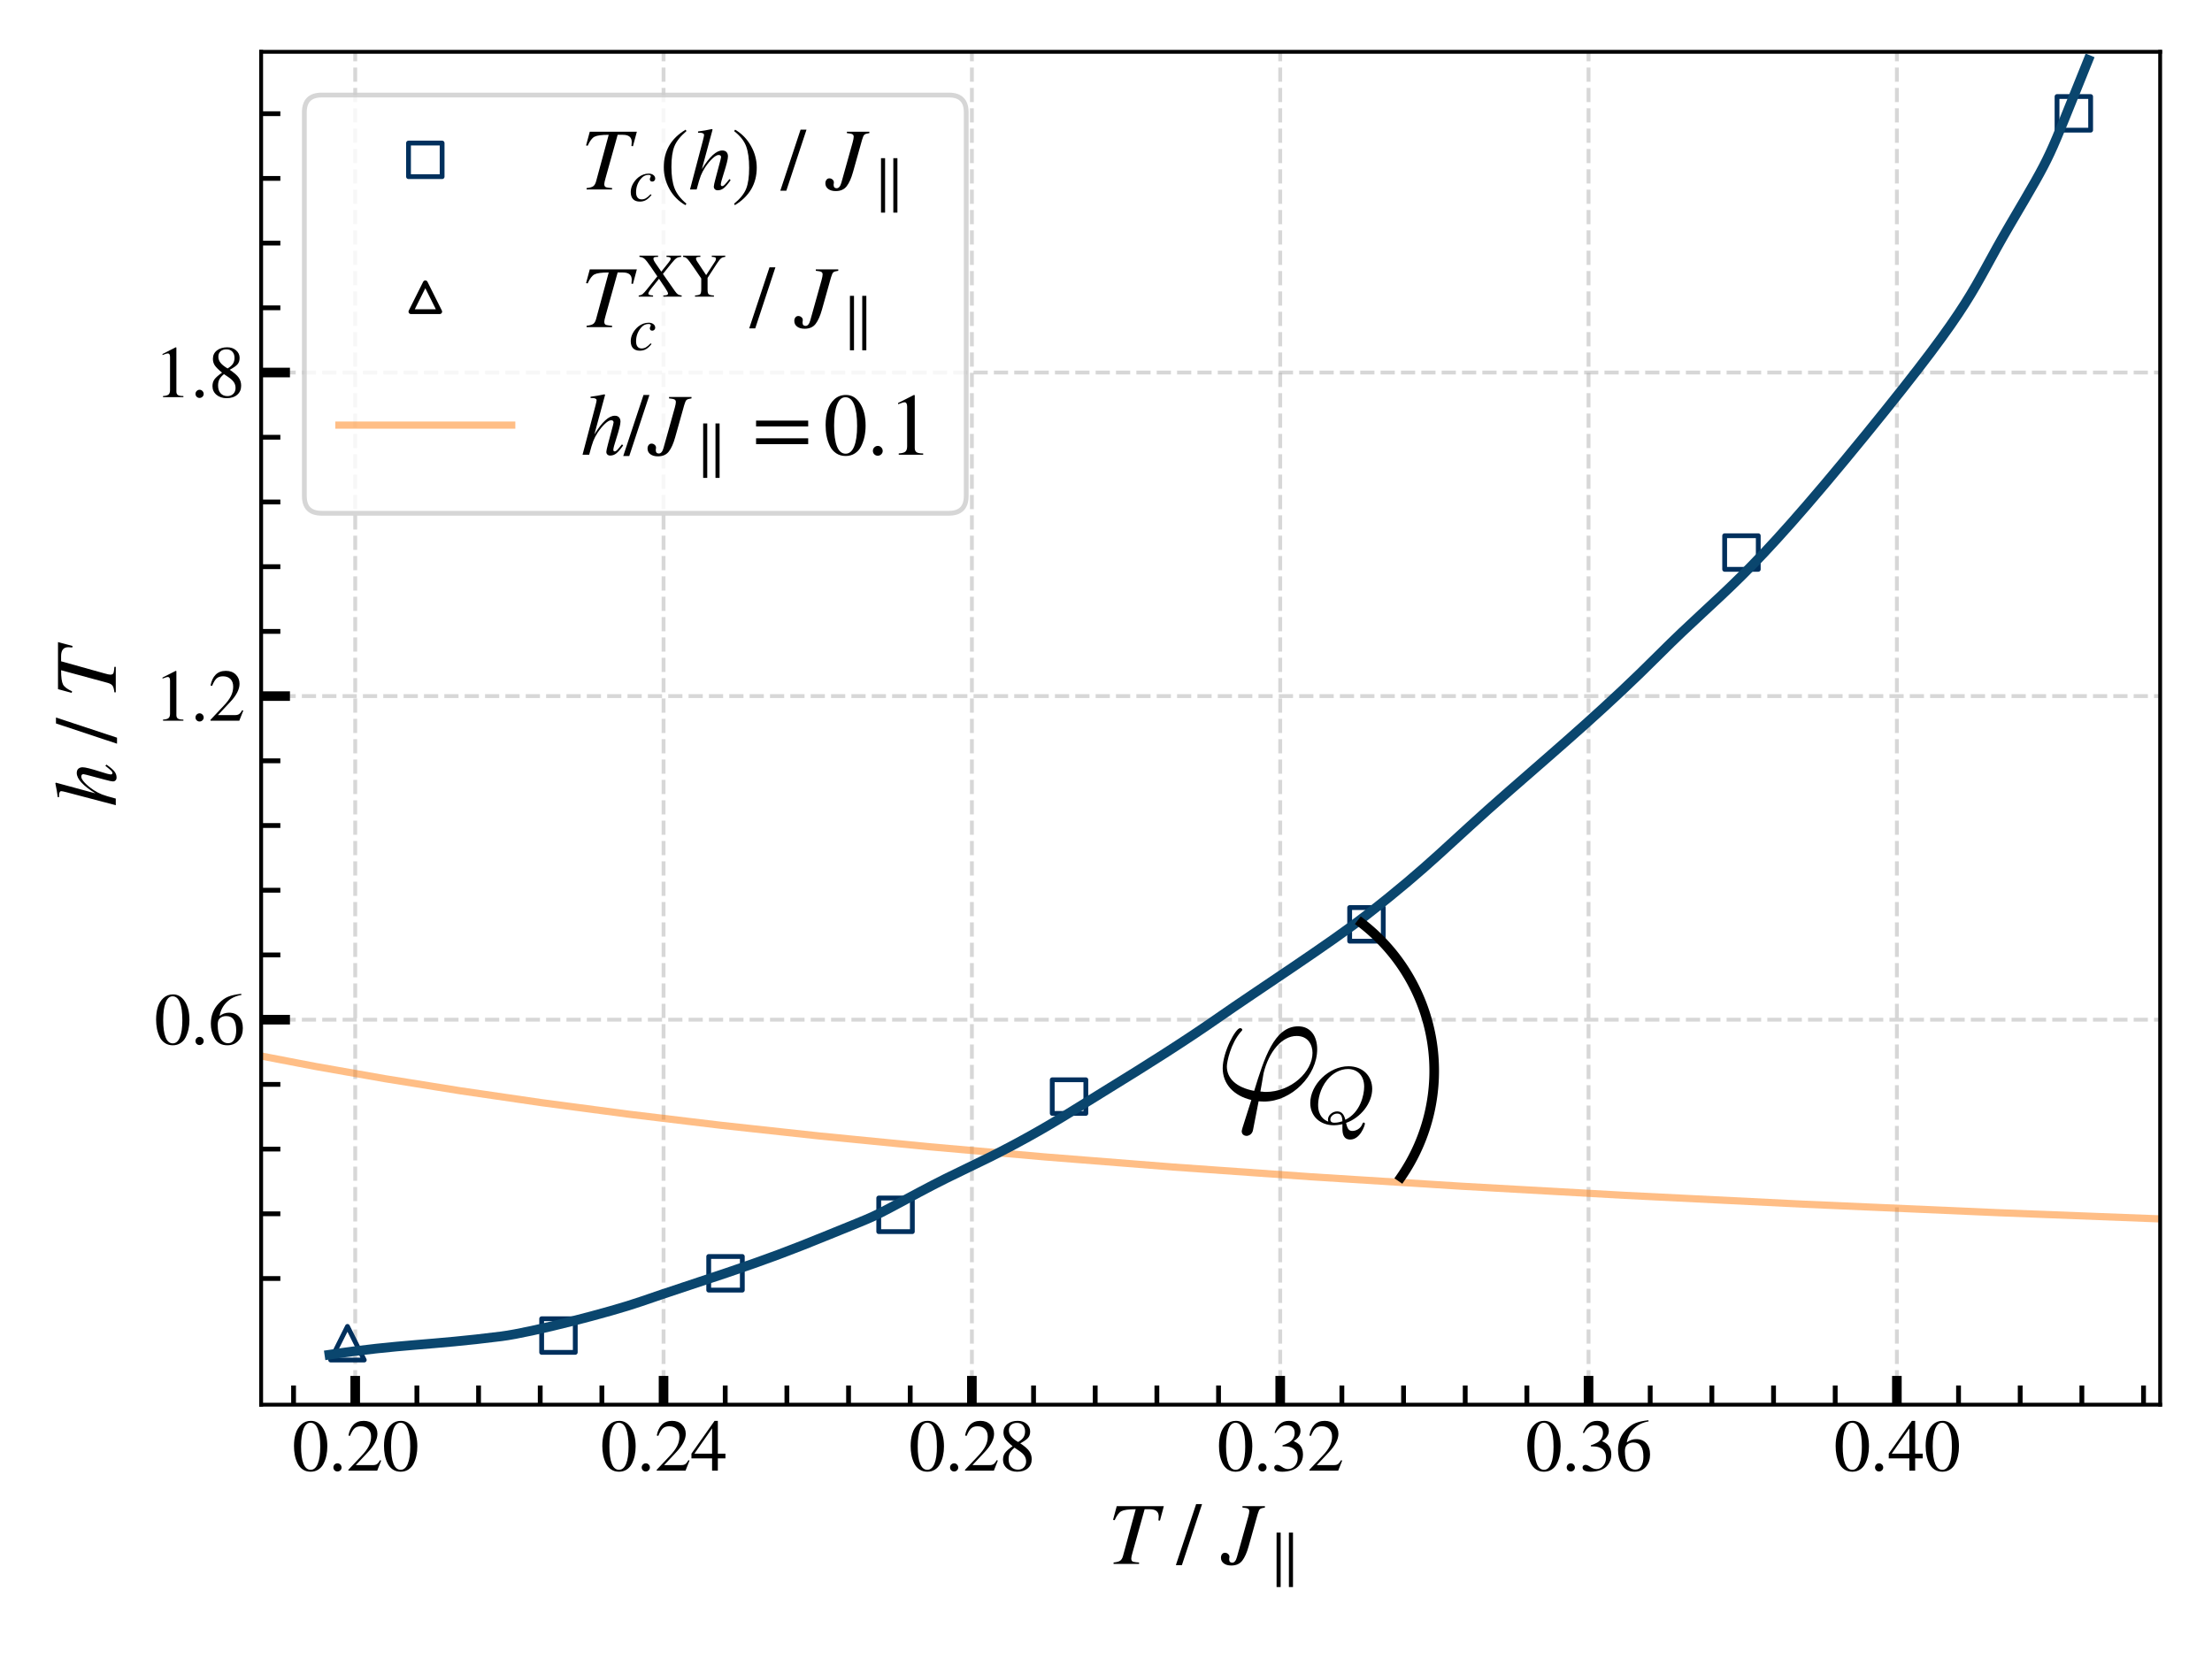 <?xml version="1.0" encoding="UTF-8" standalone="no"?>
<svg
   width="460.8pt"
   height="345.6pt"
   viewBox="0 0 460.8 345.6"
   version="1.1"
   id="svg18824"
   sodipodi:docname="phase_transition-h(T)-svg.svg"
   inkscape:version="1.1.2 (0a00cf5339, 2022-02-04)"
   xmlns:inkscape="http://www.inkscape.org/namespaces/inkscape"
   xmlns:sodipodi="http://sodipodi.sourceforge.net/DTD/sodipodi-0.dtd"
   xmlns:xlink="http://www.w3.org/1999/xlink"
   xmlns="http://www.w3.org/2000/svg"
   xmlns:svg="http://www.w3.org/2000/svg"
   xmlns:rdf="http://www.w3.org/1999/02/22-rdf-syntax-ns#"
   xmlns:cc="http://creativecommons.org/ns#"
   xmlns:dc="http://purl.org/dc/elements/1.1/">
  <sodipodi:namedview
     id="namedview18826"
     pagecolor="#ffffff"
     bordercolor="#000000"
     borderopacity="0.25"
     inkscape:pageshadow="2"
     inkscape:pageopacity="0.0"
     inkscape:pagecheckerboard="0"
     inkscape:document-units="pt"
     showgrid="false"
     inkscape:zoom="1.1033198"
     inkscape:cx="319.03714"
     inkscape:cy="359.82314"
     inkscape:window-width="1920"
     inkscape:window-height="1151"
     inkscape:window-x="0"
     inkscape:window-y="25"
     inkscape:window-maximized="1"
     inkscape:current-layer="svg18824" />
  <defs
     id="defs18197">
    <style
       type="text/css"
       id="style18195">*{stroke-linejoin: round; stroke-linecap: butt}</style>
  </defs>
  <g
     id="figure_1">
    <g
       id="patch_1">
      <path
         d="M 0 345.6  L 460.8 345.6  L 460.8 0  L 0 0  z "
         style="fill: #ffffff"
         id="path18199" />
    </g>
    <g
       id="axes_1">
      <g
         id="patch_2">
        <path
           d="M 54.401 292.625  L 450 292.625  L 450 10.8  L 54.401 10.8  z "
           style="fill: #ffffff"
           id="path18202" />
      </g>
      <g
         id="matplotlib.axis_1">
        <g
           id="xtick_1">
          <g
             id="line2d_1">
            <path
               d="M 138.23 292.625  L 138.23 10.8  "
               clip-path="url(#p407f7a314c)"
               style="fill: none; stroke-dasharray: 2.96,1.28; stroke-dashoffset: 0; stroke: #b0b0b0; stroke-opacity: 0.5; stroke-width: 0.8"
               id="path18205" />
          </g>
          <g
             id="line2d_2">
            <defs
               id="defs18209">
              <path
                 id="m8959947f1f"
                 d="M 0 0  L 0 -6  "
                 style="stroke: #000000; stroke-width: 2" />
            </defs>
            <g
               id="g18213">
              <use
                 xlink:href="#m8959947f1f"
                 x="138.23"
                 y="292.625"
                 style="stroke: #000000; stroke-width: 2"
                 id="use18211" />
            </g>
          </g>
          <g
             id="text_1">
            <!-- 0.24 -->
            <g
               transform="translate(125.105 306.37)scale(0.15 -0.15)"
               id="g18230">
              <defs
                 id="defs18220">
                <path
                   id="STIXGeneral-Regular-30"
                   d="M 3046 2112  Q 3046 1683 2963 1302  Q 2880 922 2717 602  Q 2554 282 2266 96  Q 1978 -90 1600 -90  Q 1210 -90 915 108  Q 621 307 461 640  Q 301 973 227 1350  Q 154 1728 154 2150  Q 154 2746 301 3222  Q 448 3699 790 4012  Q 1133 4326 1626 4326  Q 2253 4326 2649 3712  Q 3046 3098 3046 2112  z M 2432 2080  Q 2432 3091 2217 3625  Q 2003 4160 1587 4160  Q 1190 4160 979 3622  Q 768 3085 768 2106  Q 768 1120 979 598  Q 1190 77 1600 77  Q 2003 77 2217 598  Q 2432 1120 2432 2080  z "
                   transform="scale(0.016)" />
                <path
                   id="STIXGeneral-Regular-2e"
                   d="M 1158 275  Q 1158 134 1052 32  Q 947 -70 800 -70  Q 653 -70 550 32  Q 448 134 448 281  Q 448 429 553 534  Q 659 640 806 640  Q 947 640 1052 531  Q 1158 422 1158 275  z "
                   transform="scale(0.016)" />
                <path
                   id="STIXGeneral-Regular-32"
                   d="M 3034 877  L 2688 0  L 186 0  L 186 77  L 1325 1286  Q 1773 1754 1965 2144  Q 2157 2534 2157 2950  Q 2157 3379 1920 3616  Q 1683 3853 1267 3853  Q 922 3853 720 3673  Q 518 3494 326 3021  L 192 3053  Q 301 3648 630 3987  Q 960 4326 1523 4326  Q 2054 4326 2380 4006  Q 2707 3686 2707 3200  Q 2707 2477 1888 1613  L 832 486  L 2330 486  Q 2541 486 2665 569  Q 2790 653 2944 915  L 3034 877  z "
                   transform="scale(0.016)" />
                <path
                   id="STIXGeneral-Regular-34"
                   d="M 3027 1069  L 2368 1069  L 2368 0  L 1869 0  L 1869 1069  L 77 1069  L 77 1478  L 2086 4326  L 2368 4326  L 2368 1478  L 3027 1478  L 3027 1069  z M 1869 1478  L 1869 3674  L 333 1478  L 1869 1478  z "
                   transform="scale(0.016)" />
              </defs>
              <use
                 xlink:href="#STIXGeneral-Regular-30"
                 id="use18222" />
              <use
                 xlink:href="#STIXGeneral-Regular-2e"
                 x="50"
                 id="use18224" />
              <use
                 xlink:href="#STIXGeneral-Regular-32"
                 x="75"
                 id="use18226" />
              <use
                 xlink:href="#STIXGeneral-Regular-34"
                 x="125"
                 id="use18228" />
            </g>
          </g>
        </g>
        <g
           id="xtick_2">
          <g
             id="line2d_3">
            <path
               d="M 266.692 292.625  L 266.692 10.8  "
               clip-path="url(#p407f7a314c)"
               style="fill: none; stroke-dasharray: 2.96,1.28; stroke-dashoffset: 0; stroke: #b0b0b0; stroke-opacity: 0.5; stroke-width: 0.8"
               id="path18234" />
          </g>
          <g
             id="line2d_4">
            <g
               id="g18239">
              <use
                 xlink:href="#m8959947f1f"
                 x="266.692"
                 y="292.625"
                 style="stroke: #000000; stroke-width: 2"
                 id="use18237" />
            </g>
          </g>
          <g
             id="text_2">
            <!-- 0.32 -->
            <g
               transform="translate(253.567 306.37)scale(0.15 -0.15)"
               id="g18253">
              <defs
                 id="defs18243">
                <path
                   id="STIXGeneral-Regular-33"
                   d="M 390 3264  L 288 3290  Q 435 3770 748 4048  Q 1062 4326 1542 4326  Q 1990 4326 2265 4083  Q 2541 3840 2541 3450  Q 2541 2925 1946 2566  Q 2298 2413 2477 2227  Q 2758 1914 2758 1402  Q 2758 890 2464 506  Q 2246 211 1840 60  Q 1434 -90 979 -90  Q 262 -90 262 275  Q 262 378 339 442  Q 416 506 525 506  Q 685 506 915 339  Q 1197 141 1466 141  Q 1818 141 2058 425  Q 2298 710 2298 1120  Q 2298 1856 1632 2048  Q 1434 2112 979 2112  L 979 2202  Q 1338 2323 1517 2432  Q 2035 2726 2035 3290  Q 2035 3610 1852 3776  Q 1670 3942 1344 3942  Q 768 3942 390 3264  z "
                   transform="scale(0.016)" />
              </defs>
              <use
                 xlink:href="#STIXGeneral-Regular-30"
                 id="use18245" />
              <use
                 xlink:href="#STIXGeneral-Regular-2e"
                 x="50"
                 id="use18247" />
              <use
                 xlink:href="#STIXGeneral-Regular-33"
                 x="75"
                 id="use18249" />
              <use
                 xlink:href="#STIXGeneral-Regular-32"
                 x="125"
                 id="use18251" />
            </g>
          </g>
        </g>
        <g
           id="xtick_3">
          <g
             id="line2d_5">
            <path
               d="M 202.461 292.625  L 202.461 10.8  "
               clip-path="url(#p407f7a314c)"
               style="fill: none; stroke-dasharray: 2.96,1.28; stroke-dashoffset: 0; stroke: #b0b0b0; stroke-opacity: 0.5; stroke-width: 0.8"
               id="path18257" />
          </g>
          <g
             id="line2d_6">
            <g
               id="g18262">
              <use
                 xlink:href="#m8959947f1f"
                 x="202.461"
                 y="292.625"
                 style="stroke: #000000; stroke-width: 2"
                 id="use18260" />
            </g>
          </g>
          <g
             id="text_3">
            <!-- 0.28 -->
            <g
               transform="translate(189.336 306.37)scale(0.15 -0.15)"
               id="g18276">
              <defs
                 id="defs18266">
                <path
                   id="STIXGeneral-Regular-38"
                   d="M 2848 992  Q 2848 499 2505 204  Q 2163 -90 1587 -90  Q 1050 -90 704 204  Q 358 499 358 954  Q 358 1293 524 1533  Q 691 1773 1190 2125  Q 710 2522 553 2765  Q 397 3008 397 3328  Q 397 3782 745 4054  Q 1094 4326 1638 4326  Q 2106 4326 2410 4060  Q 2714 3795 2714 3411  Q 2714 3059 2531 2848  Q 2349 2637 1856 2374  Q 2432 1990 2640 1689  Q 2848 1389 2848 992  z M 2272 3411  Q 2272 3744 2086 3945  Q 1901 4147 1574 4147  Q 1248 4147 1059 3977  Q 870 3808 870 3513  Q 870 3219 1059 2979  Q 1248 2739 1670 2490  Q 1997 2682 2134 2896  Q 2272 3110 2272 3411  z M 1734 1741  L 1357 1997  Q 1075 1766 960 1545  Q 845 1325 845 1011  Q 845 576 1065 333  Q 1286 90 1658 90  Q 1971 90 2166 285  Q 2362 480 2362 794  Q 2362 1082 2214 1299  Q 2067 1517 1734 1741  z "
                   transform="scale(0.016)" />
              </defs>
              <use
                 xlink:href="#STIXGeneral-Regular-30"
                 id="use18268" />
              <use
                 xlink:href="#STIXGeneral-Regular-2e"
                 x="50"
                 id="use18270" />
              <use
                 xlink:href="#STIXGeneral-Regular-32"
                 x="75"
                 id="use18272" />
              <use
                 xlink:href="#STIXGeneral-Regular-38"
                 x="125"
                 id="use18274" />
            </g>
          </g>
        </g>
        <g
           id="xtick_4">
          <g
             id="line2d_7">
            <path
               d="M 74 292.625  L 74 10.8  "
               clip-path="url(#p407f7a314c)"
               style="fill: none; stroke-dasharray: 2.96,1.28; stroke-dashoffset: 0; stroke: #b0b0b0; stroke-opacity: 0.5; stroke-width: 0.8"
               id="path18280" />
          </g>
          <g
             id="line2d_8">
            <g
               id="g18285">
              <use
                 xlink:href="#m8959947f1f"
                 x="74"
                 y="292.625"
                 style="stroke: #000000; stroke-width: 2"
                 id="use18283" />
            </g>
          </g>
          <g
             id="text_4">
            <!-- 0.20 -->
            <g
               transform="translate(60.875 306.37)scale(0.15 -0.15)"
               id="g18296">
              <use
                 xlink:href="#STIXGeneral-Regular-30"
                 id="use18288" />
              <use
                 xlink:href="#STIXGeneral-Regular-2e"
                 x="50"
                 id="use18290" />
              <use
                 xlink:href="#STIXGeneral-Regular-32"
                 x="75"
                 id="use18292" />
              <use
                 xlink:href="#STIXGeneral-Regular-30"
                 x="125"
                 id="use18294" />
            </g>
          </g>
        </g>
        <g
           id="xtick_5">
          <g
             id="line2d_9">
            <path
               d="M 330.922 292.625  L 330.922 10.8  "
               clip-path="url(#p407f7a314c)"
               style="fill: none; stroke-dasharray: 2.96,1.28; stroke-dashoffset: 0; stroke: #b0b0b0; stroke-opacity: 0.5; stroke-width: 0.8"
               id="path18300" />
          </g>
          <g
             id="line2d_10">
            <g
               id="g18305">
              <use
                 xlink:href="#m8959947f1f"
                 x="330.922"
                 y="292.625"
                 style="stroke: #000000; stroke-width: 2"
                 id="use18303" />
            </g>
          </g>
          <g
             id="text_5">
            <!-- 0.36 -->
            <g
               transform="translate(317.797 306.37)scale(0.15 -0.15)"
               id="g18319">
              <defs
                 id="defs18309">
                <path
                   id="STIXGeneral-Regular-36"
                   d="M 2854 4378  L 2867 4275  Q 2112 4154 1606 3664  Q 1101 3174 973 2451  Q 1344 2739 1786 2739  Q 2349 2739 2672 2380  Q 2995 2022 2995 1402  Q 2995 774 2669 378  Q 2291 -90 1651 -90  Q 870 -90 518 557  Q 218 1107 218 1786  Q 218 2835 915 3552  Q 1312 3962 1731 4131  Q 2150 4301 2854 4378  z M 2419 1203  Q 2419 2445 1555 2445  Q 1235 2445 1024 2275  Q 813 2106 813 1702  Q 813 954 1046 522  Q 1280 90 1722 90  Q 2061 90 2240 394  Q 2419 698 2419 1203  z "
                   transform="scale(0.016)" />
              </defs>
              <use
                 xlink:href="#STIXGeneral-Regular-30"
                 id="use18311" />
              <use
                 xlink:href="#STIXGeneral-Regular-2e"
                 x="50"
                 id="use18313" />
              <use
                 xlink:href="#STIXGeneral-Regular-33"
                 x="75"
                 id="use18315" />
              <use
                 xlink:href="#STIXGeneral-Regular-36"
                 x="125"
                 id="use18317" />
            </g>
          </g>
        </g>
        <g
           id="xtick_6">
          <g
             id="line2d_11">
            <path
               d="M 395.153 292.625  L 395.153 10.8  "
               clip-path="url(#p407f7a314c)"
               style="fill: none; stroke-dasharray: 2.96,1.28; stroke-dashoffset: 0; stroke: #b0b0b0; stroke-opacity: 0.5; stroke-width: 0.8"
               id="path18323" />
          </g>
          <g
             id="line2d_12">
            <g
               id="g18328">
              <use
                 xlink:href="#m8959947f1f"
                 x="395.153"
                 y="292.625"
                 style="stroke: #000000; stroke-width: 2"
                 id="use18326" />
            </g>
          </g>
          <g
             id="text_6">
            <!-- 0.40 -->
            <g
               transform="translate(382.028 306.37)scale(0.15 -0.15)"
               id="g18339">
              <use
                 xlink:href="#STIXGeneral-Regular-30"
                 id="use18331" />
              <use
                 xlink:href="#STIXGeneral-Regular-2e"
                 x="50"
                 id="use18333" />
              <use
                 xlink:href="#STIXGeneral-Regular-34"
                 x="75"
                 id="use18335" />
              <use
                 xlink:href="#STIXGeneral-Regular-30"
                 x="125"
                 id="use18337" />
            </g>
          </g>
        </g>
        <g
           id="xtick_7">
          <g
             id="line2d_13">
            <defs
               id="defs18344">
              <path
                 id="m862f9e1aaf"
                 d="M 0 0  L 0 -4  "
                 style="stroke: #000000" />
            </defs>
            <g
               id="g18348">
              <use
                 xlink:href="#m862f9e1aaf"
                 x="61.154"
                 y="292.625"
                 style="stroke: #000000"
                 id="use18346" />
            </g>
          </g>
        </g>
        <g
           id="xtick_8">
          <g
             id="line2d_14">
            <g
               id="g18354">
              <use
                 xlink:href="#m862f9e1aaf"
                 x="125.384"
                 y="292.625"
                 style="stroke: #000000"
                 id="use18352" />
            </g>
          </g>
        </g>
        <g
           id="xtick_9">
          <g
             id="line2d_15">
            <g
               id="g18360">
              <use
                 xlink:href="#m862f9e1aaf"
                 x="151.077"
                 y="292.625"
                 style="stroke: #000000"
                 id="use18358" />
            </g>
          </g>
        </g>
        <g
           id="xtick_10">
          <g
             id="line2d_16">
            <g
               id="g18366">
              <use
                 xlink:href="#m862f9e1aaf"
                 x="163.923"
                 y="292.625"
                 style="stroke: #000000"
                 id="use18364" />
            </g>
          </g>
        </g>
        <g
           id="xtick_11">
          <g
             id="line2d_17">
            <g
               id="g18372">
              <use
                 xlink:href="#m862f9e1aaf"
                 x="176.769"
                 y="292.625"
                 style="stroke: #000000"
                 id="use18370" />
            </g>
          </g>
        </g>
        <g
           id="xtick_12">
          <g
             id="line2d_18">
            <g
               id="g18378">
              <use
                 xlink:href="#m862f9e1aaf"
                 x="189.615"
                 y="292.625"
                 style="stroke: #000000"
                 id="use18376" />
            </g>
          </g>
        </g>
        <g
           id="xtick_13">
          <g
             id="line2d_19">
            <g
               id="g18384">
              <use
                 xlink:href="#m862f9e1aaf"
                 x="292.384"
                 y="292.625"
                 style="stroke: #000000"
                 id="use18382" />
            </g>
          </g>
        </g>
        <g
           id="xtick_14">
          <g
             id="line2d_20">
            <g
               id="g18390">
              <use
                 xlink:href="#m862f9e1aaf"
                 x="305.23"
                 y="292.625"
                 style="stroke: #000000"
                 id="use18388" />
            </g>
          </g>
        </g>
        <g
           id="xtick_15">
          <g
             id="line2d_21">
            <g
               id="g18396">
              <use
                 xlink:href="#m862f9e1aaf"
                 x="318.076"
                 y="292.625"
                 style="stroke: #000000"
                 id="use18394" />
            </g>
          </g>
        </g>
        <g
           id="xtick_16">
          <g
             id="line2d_22">
            <g
               id="g18402">
              <use
                 xlink:href="#m862f9e1aaf"
                 x="433.691"
                 y="292.625"
                 style="stroke: #000000"
                 id="use18400" />
            </g>
          </g>
        </g>
        <g
           id="xtick_17">
          <g
             id="line2d_23">
            <g
               id="g18408">
              <use
                 xlink:href="#m862f9e1aaf"
                 x="356.614"
                 y="292.625"
                 style="stroke: #000000"
                 id="use18406" />
            </g>
          </g>
        </g>
        <g
           id="xtick_18">
          <g
             id="line2d_24">
            <g
               id="g18414">
              <use
                 xlink:href="#m862f9e1aaf"
                 x="382.307"
                 y="292.625"
                 style="stroke: #000000"
                 id="use18412" />
            </g>
          </g>
        </g>
        <g
           id="xtick_19">
          <g
             id="line2d_25">
            <g
               id="g18420">
              <use
                 xlink:href="#m862f9e1aaf"
                 x="407.999"
                 y="292.625"
                 style="stroke: #000000"
                 id="use18418" />
            </g>
          </g>
        </g>
        <g
           id="xtick_20">
          <g
             id="line2d_26">
            <g
               id="g18426">
              <use
                 xlink:href="#m862f9e1aaf"
                 x="228.153"
                 y="292.625"
                 style="stroke: #000000"
                 id="use18424" />
            </g>
          </g>
        </g>
        <g
           id="xtick_21">
          <g
             id="line2d_27">
            <g
               id="g18432">
              <use
                 xlink:href="#m862f9e1aaf"
                 x="253.845"
                 y="292.625"
                 style="stroke: #000000"
                 id="use18430" />
            </g>
          </g>
        </g>
        <g
           id="xtick_22">
          <g
             id="line2d_28">
            <g
               id="g18438">
              <use
                 xlink:href="#m862f9e1aaf"
                 x="279.538"
                 y="292.625"
                 style="stroke: #000000"
                 id="use18436" />
            </g>
          </g>
        </g>
        <g
           id="xtick_23">
          <g
             id="line2d_29">
            <g
               id="g18444">
              <use
                 xlink:href="#m862f9e1aaf"
                 x="99.692"
                 y="292.625"
                 style="stroke: #000000"
                 id="use18442" />
            </g>
          </g>
        </g>
        <g
           id="xtick_24">
          <g
             id="line2d_30">
            <g
               id="g18450">
              <use
                 xlink:href="#m862f9e1aaf"
                 x="86.846"
                 y="292.625"
                 style="stroke: #000000"
                 id="use18448" />
            </g>
          </g>
        </g>
        <g
           id="xtick_25">
          <g
             id="line2d_31">
            <g
               id="g18456">
              <use
                 xlink:href="#m862f9e1aaf"
                 x="112.538"
                 y="292.625"
                 style="stroke: #000000"
                 id="use18454" />
            </g>
          </g>
        </g>
        <g
           id="xtick_26">
          <g
             id="line2d_32">
            <g
               id="g18462">
              <use
                 xlink:href="#m862f9e1aaf"
                 x="446.537"
                 y="292.625"
                 style="stroke: #000000"
                 id="use18460" />
            </g>
          </g>
        </g>
        <g
           id="xtick_27">
          <g
             id="line2d_33">
            <g
               id="g18468">
              <use
                 xlink:href="#m862f9e1aaf"
                 x="343.768"
                 y="292.625"
                 style="stroke: #000000"
                 id="use18466" />
            </g>
          </g>
        </g>
        <g
           id="xtick_28">
          <g
             id="line2d_34">
            <g
               id="g18474">
              <use
                 xlink:href="#m862f9e1aaf"
                 x="369.461"
                 y="292.625"
                 style="stroke: #000000"
                 id="use18472" />
            </g>
          </g>
        </g>
        <g
           id="xtick_29">
          <g
             id="line2d_35">
            <g
               id="g18480">
              <use
                 xlink:href="#m862f9e1aaf"
                 x="420.845"
                 y="292.625"
                 style="stroke: #000000"
                 id="use18478" />
            </g>
          </g>
        </g>
        <g
           id="xtick_30">
          <g
             id="line2d_36">
            <g
               id="g18486">
              <use
                 xlink:href="#m862f9e1aaf"
                 x="240.999"
                 y="292.625"
                 style="stroke: #000000"
                 id="use18484" />
            </g>
          </g>
        </g>
        <g
           id="xtick_31">
          <g
             id="line2d_37">
            <g
               id="g18492">
              <use
                 xlink:href="#m862f9e1aaf"
                 x="215.307"
                 y="292.625"
                 style="stroke: #000000"
                 id="use18490" />
            </g>
          </g>
        </g>
        <g
           id="text_7">
          <!-- $T~/~J_\parallel$ -->
          <g
             transform="translate(230.781 325.865)scale(0.18 -0.18)"
             id="g18510">
            <defs
               id="defs18500">
              <path
                 id="STIXGeneral-Italic-54"
                 d="M 4051 4179  L 3770 3130  L 3661 3142  Q 3680 3302 3680 3437  Q 3680 3955 3034 3955  L 2662 3955  L 1786 819  Q 1696 506 1696 397  Q 1696 250 1766 195  Q 1837 141 2035 122  L 2259 102  L 2259 0  L 416 0  L 416 102  Q 749 134 889 230  Q 1030 326 1101 582  L 2016 3955  Q 1254 3955 988 3817  Q 723 3680 493 3162  L 378 3187  L 646 4179  L 4051 4179  z "
                 transform="scale(0.016)" />
              <path
                 id="STIXGeneral-Regular-2f"
                 d="M 1837 4326  L 378 -90  L -58 -90  L 1408 4326  L 1837 4326  z "
                 transform="scale(0.016)" />
              <path
                 id="STIXGeneral-Italic-4a"
                 d="M 3142 4179  L 3142 4077  Q 2867 4038 2784 3964  Q 2701 3891 2618 3603  L 1958 1254  Q 1773 589 1504 237  Q 1235 -115 710 -115  Q 371 -115 166 38  Q -38 192 -38 448  Q -38 602 42 704  Q 122 806 250 806  Q 378 806 477 720  Q 576 634 576 512  Q 576 474 566 419  Q 557 365 557 339  Q 557 90 781 90  Q 1005 90 1120 499  L 1933 3405  Q 2010 3686 2010 3814  Q 2010 3942 1914 3996  Q 1818 4051 1517 4077  L 1517 4179  L 3142 4179  z "
                 transform="scale(0.016)" />
              <path
                 id="STIXGeneral-Regular-2225"
                 d="M 2522 -1210  L 2099 -1210  L 2099 4416  L 2522 4416  L 2522 -1210  z M 1248 -1210  L 826 -1210  L 826 4416  L 1248 4416  L 1248 -1210  z "
                 transform="scale(0.016)" />
            </defs>
            <use
               xlink:href="#STIXGeneral-Italic-54"
               transform="translate(0 0.406)"
               id="use18502" />
            <use
               xlink:href="#STIXGeneral-Regular-2f"
               transform="translate(79.666 0.406)"
               id="use18504" />
            <use
               xlink:href="#STIXGeneral-Italic-4a"
               transform="translate(131.533 0.406)"
               id="use18506" />
            <use
               xlink:href="#STIXGeneral-Regular-2225"
               transform="translate(186.041 -12.822)scale(0.7)"
               id="use18508" />
          </g>
        </g>
      </g>
      <g
         id="matplotlib.axis_2">
        <g
           id="ytick_1">
          <g
             id="line2d_38">
            <path
               d="M 54.401 212.413  L 450 212.413  "
               clip-path="url(#p407f7a314c)"
               style="fill: none; stroke-dasharray: 2.96,1.28; stroke-dashoffset: 0; stroke: #b0b0b0; stroke-opacity: 0.5; stroke-width: 0.8"
               id="path18514" />
          </g>
          <g
             id="line2d_39">
            <defs
               id="defs18518">
              <path
                 id="mc643c85701"
                 d="M 0 0  L 6 0  "
                 style="stroke: #000000; stroke-width: 2" />
            </defs>
            <g
               id="g18522">
              <use
                 xlink:href="#mc643c85701"
                 x="54.401"
                 y="212.413"
                 style="stroke: #000000; stroke-width: 2"
                 id="use18520" />
            </g>
          </g>
          <g
             id="text_8">
            <!-- 0.6 -->
            <g
               transform="translate(32.151 217.535)scale(0.15 -0.15)"
               id="g18531">
              <use
                 xlink:href="#STIXGeneral-Regular-30"
                 id="use18525" />
              <use
                 xlink:href="#STIXGeneral-Regular-2e"
                 x="50"
                 id="use18527" />
              <use
                 xlink:href="#STIXGeneral-Regular-36"
                 x="75"
                 id="use18529" />
            </g>
          </g>
        </g>
        <g
           id="ytick_2">
          <g
             id="line2d_40">
            <path
               d="M 54.401 77.608  L 450 77.608  "
               clip-path="url(#p407f7a314c)"
               style="fill: none; stroke-dasharray: 2.96,1.28; stroke-dashoffset: 0; stroke: #b0b0b0; stroke-opacity: 0.5; stroke-width: 0.8"
               id="path18535" />
          </g>
          <g
             id="line2d_41">
            <g
               id="g18540">
              <use
                 xlink:href="#mc643c85701"
                 x="54.401"
                 y="77.608"
                 style="stroke: #000000; stroke-width: 2"
                 id="use18538" />
            </g>
          </g>
          <g
             id="text_9">
            <!-- 1.8 -->
            <g
               transform="translate(32.151 82.73)scale(0.15 -0.15)"
               id="g18552">
              <defs
                 id="defs18544">
                <path
                   id="STIXGeneral-Regular-31"
                   d="M 2522 0  L 755 0  L 755 96  Q 1107 115 1235 227  Q 1363 339 1363 608  L 1363 3482  Q 1363 3795 1171 3795  Q 1082 3795 883 3718  L 710 3654  L 710 3744  L 1856 4326  L 1914 4307  L 1914 486  Q 1914 275 2042 185  Q 2170 96 2522 96  L 2522 0  z "
                   transform="scale(0.016)" />
              </defs>
              <use
                 xlink:href="#STIXGeneral-Regular-31"
                 id="use18546" />
              <use
                 xlink:href="#STIXGeneral-Regular-2e"
                 x="50"
                 id="use18548" />
              <use
                 xlink:href="#STIXGeneral-Regular-38"
                 x="75"
                 id="use18550" />
            </g>
          </g>
        </g>
        <g
           id="ytick_3">
          <g
             id="line2d_42">
            <path
               d="M 54.401 145.01  L 450 145.01  "
               clip-path="url(#p407f7a314c)"
               style="fill: none; stroke-dasharray: 2.96,1.28; stroke-dashoffset: 0; stroke: #b0b0b0; stroke-opacity: 0.5; stroke-width: 0.8"
               id="path18556" />
          </g>
          <g
             id="line2d_43">
            <g
               id="g18561">
              <use
                 xlink:href="#mc643c85701"
                 x="54.401"
                 y="145.01"
                 style="stroke: #000000; stroke-width: 2"
                 id="use18559" />
            </g>
          </g>
          <g
             id="text_10">
            <!-- 1.2 -->
            <g
               transform="translate(32.151 150.133)scale(0.15 -0.15)"
               id="g18570">
              <use
                 xlink:href="#STIXGeneral-Regular-31"
                 id="use18564" />
              <use
                 xlink:href="#STIXGeneral-Regular-2e"
                 x="50"
                 id="use18566" />
              <use
                 xlink:href="#STIXGeneral-Regular-32"
                 x="75"
                 id="use18568" />
            </g>
          </g>
        </g>
        <g
           id="ytick_4">
          <g
             id="line2d_44">
            <defs
               id="defs18575">
              <path
                 id="m75df8096a0"
                 d="M 0 0  L 4 0  "
                 style="stroke: #000000" />
            </defs>
            <g
               id="g18579">
              <use
                 xlink:href="#m75df8096a0"
                 x="54.401"
                 y="266.335"
                 style="stroke: #000000"
                 id="use18577" />
            </g>
          </g>
        </g>
        <g
           id="ytick_5">
          <g
             id="line2d_45">
            <g
               id="g18585">
              <use
                 xlink:href="#m75df8096a0"
                 x="54.401"
                 y="225.893"
                 style="stroke: #000000"
                 id="use18583" />
            </g>
          </g>
        </g>
        <g
           id="ytick_6">
          <g
             id="line2d_46">
            <g
               id="g18591">
              <use
                 xlink:href="#m75df8096a0"
                 x="54.401"
                 y="252.854"
                 style="stroke: #000000"
                 id="use18589" />
            </g>
          </g>
        </g>
        <g
           id="ytick_7">
          <g
             id="line2d_47">
            <g
               id="g18597">
              <use
                 xlink:href="#m75df8096a0"
                 x="54.401"
                 y="239.374"
                 style="stroke: #000000"
                 id="use18595" />
            </g>
          </g>
        </g>
        <g
           id="ytick_8">
          <g
             id="line2d_48">
            <g
               id="g18603">
              <use
                 xlink:href="#m75df8096a0"
                 x="54.401"
                 y="198.932"
                 style="stroke: #000000"
                 id="use18601" />
            </g>
          </g>
        </g>
        <g
           id="ytick_9">
          <g
             id="line2d_49">
            <g
               id="g18609">
              <use
                 xlink:href="#m75df8096a0"
                 x="54.401"
                 y="185.452"
                 style="stroke: #000000"
                 id="use18607" />
            </g>
          </g>
        </g>
        <g
           id="ytick_10">
          <g
             id="line2d_50">
            <g
               id="g18615">
              <use
                 xlink:href="#m75df8096a0"
                 x="54.401"
                 y="171.971"
                 style="stroke: #000000"
                 id="use18613" />
            </g>
          </g>
        </g>
        <g
           id="ytick_11">
          <g
             id="line2d_51">
            <g
               id="g18621">
              <use
                 xlink:href="#m75df8096a0"
                 x="54.401"
                 y="158.491"
                 style="stroke: #000000"
                 id="use18619" />
            </g>
          </g>
        </g>
        <g
           id="ytick_12">
          <g
             id="line2d_52">
            <g
               id="g18627">
              <use
                 xlink:href="#m75df8096a0"
                 x="54.401"
                 y="131.53"
                 style="stroke: #000000"
                 id="use18625" />
            </g>
          </g>
        </g>
        <g
           id="ytick_13">
          <g
             id="line2d_53">
            <g
               id="g18633">
              <use
                 xlink:href="#m75df8096a0"
                 x="54.401"
                 y="118.049"
                 style="stroke: #000000"
                 id="use18631" />
            </g>
          </g>
        </g>
        <g
           id="ytick_14">
          <g
             id="line2d_54">
            <g
               id="g18639">
              <use
                 xlink:href="#m75df8096a0"
                 x="54.401"
                 y="104.569"
                 style="stroke: #000000"
                 id="use18637" />
            </g>
          </g>
        </g>
        <g
           id="ytick_15">
          <g
             id="line2d_55">
            <g
               id="g18645">
              <use
                 xlink:href="#m75df8096a0"
                 x="54.401"
                 y="91.088"
                 style="stroke: #000000"
                 id="use18643" />
            </g>
          </g>
        </g>
        <g
           id="ytick_16">
          <g
             id="line2d_56">
            <g
               id="g18651">
              <use
                 xlink:href="#m75df8096a0"
                 x="54.401"
                 y="64.127"
                 style="stroke: #000000"
                 id="use18649" />
            </g>
          </g>
        </g>
        <g
           id="ytick_17">
          <g
             id="line2d_57">
            <g
               id="g18657">
              <use
                 xlink:href="#m75df8096a0"
                 x="54.401"
                 y="50.647"
                 style="stroke: #000000"
                 id="use18655" />
            </g>
          </g>
        </g>
        <g
           id="ytick_18">
          <g
             id="line2d_58">
            <g
               id="g18663">
              <use
                 xlink:href="#m75df8096a0"
                 x="54.401"
                 y="37.167"
                 style="stroke: #000000"
                 id="use18661" />
            </g>
          </g>
        </g>
        <g
           id="ytick_19">
          <g
             id="line2d_59">
            <g
               id="g18669">
              <use
                 xlink:href="#m75df8096a0"
                 x="54.401"
                 y="23.686"
                 style="stroke: #000000"
                 id="use18667" />
            </g>
          </g>
        </g>
        <g
           id="text_11">
          <!-- $h~/~T$ -->
          <g
             transform="translate(24.245 168.093)rotate(-90)scale(0.18 -0.18)"
             id="g18682">
            <defs
               id="defs18674">
              <path
                 id="STIXGeneral-Italic-68"
                 d="M 2976 755  L 3059 672  Q 2765 256 2566 99  Q 2368 -58 2125 -58  Q 1997 -58 1920 16  Q 1843 90 1843 211  Q 1843 320 1971 800  L 2323 2125  Q 2368 2304 2368 2336  Q 2368 2496 2189 2496  Q 2016 2496 1744 2240  Q 1472 1984 1216 1600  Q 1018 1293 902 1001  Q 787 710 602 0  L 122 0  L 1056 3546  Q 1139 3866 1139 3942  Q 1139 4019 1056 4060  Q 973 4102 877 4102  L 704 4102  L 704 4198  Q 1190 4256 1709 4371  L 1754 4333  L 979 1472  Q 1811 2822 2451 2822  Q 2662 2822 2764 2704  Q 2867 2586 2867 2394  Q 2867 2118 2560 1158  Q 2349 512 2349 358  Q 2349 243 2451 243  Q 2528 243 2621 336  Q 2714 429 2976 755  z "
                 transform="scale(0.016)" />
            </defs>
            <use
               xlink:href="#STIXGeneral-Italic-68"
               transform="translate(0 0.703)"
               id="use18676" />
            <use
               xlink:href="#STIXGeneral-Regular-2f"
               transform="translate(74.066 0.703)"
               id="use18678" />
            <use
               xlink:href="#STIXGeneral-Italic-54"
               transform="translate(125.933 0.703)"
               id="use18680" />
          </g>
        </g>
      </g>
      <g
         id="line2d_60">
        <defs
           id="defs18687">
          <path
             id="m9cea3f515e"
             d="M -3.5 3.5  L 3.5 3.5  L 3.5 -3.5  L -3.5 -3.5  z "
             style="stroke: #00305d; stroke-linejoin: miter" />
        </defs>
        <g
           clip-path="url(#p407f7a314c)"
           id="g18703">
          <use
             xlink:href="#m9cea3f515e"
             x="116.338"
             y="278.219"
             style="fill-opacity: 0; stroke: #00305d; stroke-linejoin: miter"
             id="use18689" />
          <use
             xlink:href="#m9cea3f515e"
             x="151.138"
             y="265.252"
             style="fill-opacity: 0; stroke: #00305d; stroke-linejoin: miter"
             id="use18691" />
          <use
             xlink:href="#m9cea3f515e"
             x="186.558"
             y="253.068"
             style="fill-opacity: 0; stroke: #00305d; stroke-linejoin: miter"
             id="use18693" />
          <use
             xlink:href="#m9cea3f515e"
             x="222.701"
             y="228.439"
             style="fill-opacity: 0; stroke: #00305d; stroke-linejoin: miter"
             id="use18695" />
          <use
             xlink:href="#m9cea3f515e"
             x="284.66"
             y="192.563"
             style="fill-opacity: 0; stroke: #00305d; stroke-linejoin: miter"
             id="use18697" />
          <use
             xlink:href="#m9cea3f515e"
             x="362.779"
             y="115.103"
             style="fill-opacity: 0; stroke: #00305d; stroke-linejoin: miter"
             id="use18699" />
          <use
             xlink:href="#m9cea3f515e"
             x="432.018"
             y="23.61"
             style="fill-opacity: 0; stroke: #00305d; stroke-linejoin: miter"
             id="use18701" />
        </g>
      </g>
      <g
         id="line2d_61">
        <defs
           id="defs18707">
          <path
             id="m82ab05dbb8"
             d="M 0 -3.5  L -3.5 3.5  L 3.5 3.5  z "
             style="stroke: #00305d; stroke-linejoin: miter" />
        </defs>
        <g
           clip-path="url(#p407f7a314c)"
           id="g18711">
          <use
             xlink:href="#m82ab05dbb8"
             x="72.383"
             y="279.815"
             style="fill-opacity: 0; stroke: #00305d; stroke-linejoin: miter"
             id="use18709" />
        </g>
      </g>
      <g
         id="line2d_62" />
      <g
         id="line2d_63">
        <path
           d="M 461.8 254.371  L 416.611 252.639  L 375.623 250.85  L 338.252 249.001  L 304.497 247.115  L 273.153 245.146  L 244.221 243.104  L 217.699 241.01  L 193.588 238.887  L 170.683 236.643  L 150.189 234.417  L 130.901 232.1  L 112.818 229.703  L 95.94 227.238  L 80.269 224.722  L 65.802 222.175  L 52.541 219.625  L 39.281 216.838  L 27.225 214.071  L 16.375 211.364  L 5.526 208.425  L -1 206.532  L -1 206.532  "
           clip-path="url(#p407f7a314c)"
           style="fill: none; stroke: #ff7f0e; stroke-opacity: 0.5; stroke-width: 1.5; stroke-linecap: square"
           id="path18715" />
      </g>
      <g
         id="patch_3">
        <path
           d="M 54.401 292.625  L 54.401 10.8  "
           style="fill: none; stroke: #000000; stroke-width: 0.8; stroke-linejoin: miter; stroke-linecap: square"
           id="path18718" />
      </g>
      <g
         id="patch_4">
        <path
           d="M 450 292.625  L 450 10.8  "
           style="fill: none; stroke: #000000; stroke-width: 0.8; stroke-linejoin: miter; stroke-linecap: square"
           id="path18721" />
      </g>
      <g
         id="patch_5">
        <path
           d="M 54.401 292.625  L 450 292.625  "
           style="fill: none; stroke: #000000; stroke-width: 0.8; stroke-linejoin: miter; stroke-linecap: square"
           id="path18724" />
      </g>
      <g
         id="patch_6">
        <path
           d="M 54.401 10.8  L 450 10.8  "
           style="fill: none; stroke: #000000; stroke-width: 0.8; stroke-linejoin: miter; stroke-linecap: square"
           id="path18727" />
      </g>
      <g
         id="legend_1">
        <g
           id="patch_7">
          <path
             d="M 67.001 106.92  L 197.681 106.92  Q 201.281 106.92 201.281 103.32  L 201.281 23.4  Q 201.281 19.8 197.681 19.8  L 67.001 19.8  Q 63.401 19.8 63.401 23.4  L 63.401 103.32  Q 63.401 106.92 67.001 106.92  z "
             style="fill: #ffffff; opacity: 0.8; stroke: #cccccc; stroke-linejoin: miter"
             id="path18730" />
        </g>
        <g
           id="line2d_64">
          <g
             id="g18735">
            <use
               xlink:href="#m9cea3f515e"
               x="88.601"
               y="33.3"
               style="fill-opacity: 0; stroke: #00305d; stroke-linejoin: miter"
               id="use18733" />
          </g>
        </g>
        <g
           id="text_12">
          <!-- $T_c(h)~/~J_\parallel$ -->
          <g
             transform="translate(121.001 39.6)scale(0.18 -0.18)"
             id="g18759">
            <defs
               id="defs18741">
              <path
                 id="STIXGeneral-Italic-63"
                 d="M 2240 685  L 2342 621  Q 2048 250 1769 90  Q 1491 -70 1133 -70  Q 678 -70 435 179  Q 192 429 192 915  Q 192 1344 409 1744  Q 627 2144 979 2432  Q 1472 2822 2048 2822  Q 2342 2822 2531 2675  Q 2720 2528 2720 2304  Q 2720 2176 2630 2086  Q 2541 1997 2413 1997  Q 2285 1997 2224 2070  Q 2163 2144 2163 2253  Q 2163 2310 2211 2403  Q 2259 2496 2259 2560  Q 2259 2688 2022 2688  Q 1619 2688 1325 2381  Q 742 1766 742 890  Q 742 544 889 352  Q 1037 160 1312 160  Q 1562 160 1766 281  Q 1971 403 2240 685  z "
                 transform="scale(0.016)" />
              <path
                 id="STIXGeneral-Regular-28"
                 d="M 1946 -1030  L 1869 -1133  Q 1126 -710 716 32  Q 307 774 307 1613  Q 307 3386 1888 4326  L 1946 4224  Q 1293 3667 1075 3126  Q 858 2586 858 1632  Q 858 685 1082 96  Q 1306 -493 1946 -1030  z "
                 transform="scale(0.016)" />
              <path
                 id="STIXGeneral-Regular-29"
                 d="M 186 4224  L 262 4326  Q 992 3891 1408 3148  Q 1824 2406 1824 1581  Q 1824 -166 243 -1133  L 186 -1030  Q 845 -486 1059 54  Q 1274 595 1274 1562  Q 1274 2534 1059 3120  Q 845 3706 186 4224  z "
                 transform="scale(0.016)" />
            </defs>
            <use
               xlink:href="#STIXGeneral-Italic-54"
               transform="translate(0 0.703)"
               id="use18743" />
            <use
               xlink:href="#STIXGeneral-Italic-63"
               transform="translate(55.6 -12.525)scale(0.7)"
               id="use18745" />
            <use
               xlink:href="#STIXGeneral-Regular-28"
               transform="translate(91.089 0.703)"
               id="use18747" />
            <use
               xlink:href="#STIXGeneral-Italic-68"
               transform="translate(124.389 0.703)"
               id="use18749" />
            <use
               xlink:href="#STIXGeneral-Regular-29"
               transform="translate(174.389 0.703)"
               id="use18751" />
            <use
               xlink:href="#STIXGeneral-Regular-2f"
               transform="translate(231.756 0.703)"
               id="use18753" />
            <use
               xlink:href="#STIXGeneral-Italic-4a"
               transform="translate(283.622 0.703)"
               id="use18755" />
            <use
               xlink:href="#STIXGeneral-Regular-2225"
               transform="translate(338.13 -12.525)scale(0.7)"
               id="use18757" />
          </g>
        </g>
        <g
           id="line2d_65">
          <defs
             id="defs18763">
            <path
               id="md893ba9911"
               d="M 0 -3  L -3 3  L 3 3  z "
               style="stroke: #000000; stroke-linejoin: miter" />
          </defs>
          <g
             id="g18767">
            <use
               xlink:href="#md893ba9911"
               x="88.601"
               y="61.92"
               style="fill-opacity: 0; stroke: #000000; stroke-linejoin: miter"
               id="use18765" />
          </g>
        </g>
        <g
           id="text_13">
          <!-- $T_c^{\mathrm{XY}}~ / ~J_\parallel $ -->
          <g
             transform="translate(121.001 68.22)scale(0.18 -0.18)"
             id="g18788">
            <defs
               id="defs18772">
              <path
                 id="STIXGeneral-Regular-58"
                 d="M 4506 0  L 2611 0  L 2611 122  L 2778 134  Q 3098 154 3098 320  Q 3098 461 2771 947  L 2163 1850  L 1402 896  Q 1062 474 1062 326  Q 1062 230 1168 185  Q 1274 141 1549 122  L 1549 0  L 64 0  L 64 122  Q 314 147 470 268  Q 627 390 992 851  L 1990 2099  L 1312 3091  Q 864 3744 665 3913  Q 467 4083 141 4115  L 141 4237  L 2067 4237  L 2067 4115  L 1882 4109  Q 1734 4102 1660 4064  Q 1587 4026 1587 3923  Q 1587 3885 1596 3843  Q 1606 3802 1635 3744  Q 1664 3686 1689 3638  Q 1715 3590 1769 3507  Q 1824 3424 1862 3366  Q 1901 3309 1984 3190  Q 2067 3072 2118 2995  L 2400 2586  L 3117 3482  Q 3373 3795 3373 3910  Q 3373 4019 3283 4064  Q 3194 4109 2938 4115  L 2938 4237  L 4454 4237  L 4454 4115  Q 4147 4096 3968 3977  Q 3789 3859 3482 3482  L 2566 2349  L 3795 595  Q 3981 326 4115 240  Q 4250 154 4506 122  L 4506 0  z "
                 transform="scale(0.016)" />
              <path
                 id="STIXGeneral-Regular-59"
                 d="M 4499 4237  L 4499 4115  Q 4218 4090 4054 3955  Q 3891 3821 3616 3398  L 2669 1939  L 2669 710  Q 2669 346 2790 243  Q 2912 141 3328 122  L 3328 0  L 1370 0  L 1370 122  Q 1805 154 1910 259  Q 2016 365 2016 787  L 2016 1882  L 1178 3110  Q 742 3750 556 3926  Q 371 4102 141 4115  L 141 4237  L 1926 4237  L 1926 4115  L 1773 4109  Q 1472 4102 1472 3942  Q 1472 3808 1587 3642  L 2522 2227  L 3450 3648  Q 3539 3782 3539 3917  Q 3533 4026 3440 4067  Q 3347 4109 3104 4115  L 3104 4237  L 4499 4237  z "
                 transform="scale(0.016)" />
            </defs>
            <use
               xlink:href="#STIXGeneral-Italic-54"
               transform="translate(0 0.383)"
               id="use18774" />
            <use
               xlink:href="#STIXGeneral-Regular-58"
               transform="translate(66.226 35.658)scale(0.7)"
               id="use18776" />
            <use
               xlink:href="#STIXGeneral-Regular-59"
               transform="translate(116.766 35.658)scale(0.7)"
               id="use18778" />
            <use
               xlink:href="#STIXGeneral-Italic-63"
               transform="translate(55.6 -26.073)scale(0.7)"
               id="use18780" />
            <use
               xlink:href="#STIXGeneral-Regular-2f"
               transform="translate(195.782 0.383)"
               id="use18782" />
            <use
               xlink:href="#STIXGeneral-Italic-4a"
               transform="translate(247.648 0.383)"
               id="use18784" />
            <use
               xlink:href="#STIXGeneral-Regular-2225"
               transform="translate(302.156 -12.845)scale(0.7)"
               id="use18786" />
          </g>
        </g>
        <g
           id="line2d_66">
          <path
             d="M 70.601 88.56  L 88.601 88.56  L 106.601 88.56  "
             style="fill: none; stroke: #ff7f0e; stroke-opacity: 0.5; stroke-width: 1.5; stroke-linecap: square"
             id="path18791" />
        </g>
        <g
           id="text_14">
          <!-- $h / J_\parallel = 0.1$ -->
          <g
             transform="translate(121.001 94.86)scale(0.18 -0.18)"
             id="g18813">
            <defs
               id="defs18795">
              <path
                 id="STIXGeneral-Regular-3d"
                 d="M 4077 2048  L 307 2048  L 307 2470  L 4077 2470  L 4077 2048  z M 4077 768  L 307 768  L 307 1190  L 4077 1190  L 4077 768  z "
                 transform="scale(0.016)" />
            </defs>
            <use
               xlink:href="#STIXGeneral-Italic-68"
               transform="translate(0 0.703)"
               id="use18797" />
            <use
               xlink:href="#STIXGeneral-Regular-2f"
               transform="translate(50 0.703)"
               id="use18799" />
            <use
               xlink:href="#STIXGeneral-Italic-4a"
               transform="translate(77.8 0.703)"
               id="use18801" />
            <use
               xlink:href="#STIXGeneral-Regular-2225"
               transform="translate(132.308 -12.525)scale(0.7)"
               id="use18803" />
            <use
               xlink:href="#STIXGeneral-Regular-3d"
               transform="translate(197.875 0.703)"
               id="use18805" />
            <use
               xlink:href="#STIXGeneral-Regular-30"
               transform="translate(280.815 0.703)"
               id="use18807" />
            <use
               xlink:href="#STIXGeneral-Regular-2e"
               transform="translate(330.815 0.703)"
               id="use18809" />
            <use
               xlink:href="#STIXGeneral-Regular-31"
               transform="translate(355.815 0.703)"
               id="use18811" />
          </g>
        </g>
      </g>
    </g>
  </g>
  <defs
     id="defs18822">
    <clipPath
       id="p407f7a314c">
      <rect
         x="54.401"
         y="10.8"
         width="395.599"
         height="281.825"
         id="rect18819" />
    </clipPath>
  </defs>
  <path
     style="fill:none;stroke:#0a466e;stroke-width:2;stroke-linecap:square;stroke-linejoin:round;stroke-miterlimit:4;stroke-dasharray:none;stroke-opacity:1"
     d="m 68.619,282.205 c 15.035,-2.248 20.685,-1.9 35.82,-3.827 6.458,-0.822 22.845,-5.075 29.033,-7.229 5.518,-1.92 12.189,-4.07 17.787,-5.957 8.427,-2.841 13.617,-4.793 21.393,-7.973 10.952,-4.479 7.847,-2.966 18.786,-8.818 8.504,-4.55 11.958,-5.759 19.856,-9.979 8.044,-4.297 13.277,-7.751 20.024,-11.892 7.103,-4.359 15.588,-9.697 22.547,-14.566 7.89,-5.521 23.022,-15.297 30.882,-21.406 13.319,-10.352 16.903,-14.655 29.604,-25.744 11.478,-10.02 20.557,-17.739 31.229,-28.419 14.016,-14.025 17.374,-14.283 43.241,-46.031 23.226,-28.506 21.447,-29.164 29.942,-43.623 9.317,-15.857 7.382,-12.364 16.27,-34.27"
     id="path7396"
     sodipodi:nodetypes="csssssssssssssc" />
  <path
     style="fill:none;stroke:#000000;stroke-width:2;stroke-linecap:square;stroke-linejoin:round;stroke-miterlimit:4;stroke-dasharray:none;stroke-opacity:1"
     id="path16694"
     sodipodi:type="arc"
     sodipodi:cx="340.45029"
     sodipodi:cy="-35.688511"
     sodipodi:rx="38.86631"
     sodipodi:ry="38.86631"
     sodipodi:start="0"
     sodipodi:end="1.5181952"
     sodipodi:open="true"
     sodipodi:arc-type="arc"
     transform="matrix(0.823,0.569,0.569,-0.823,0,0)"
     d="M 379.317,-35.689 A 38.866,38.866 0 0 1 342.494,3.124" />
  <g
     style="fill:#000000;fill-opacity:1;stroke-linecap:butt;stroke-linejoin:round"
     id="g9860"
     transform="matrix(3.47,0,0,3.47,-785.786,-96.804)">
    <g
       id="use8753"
       transform="translate(299.355,93.918)">
      <path
         style="stroke:none"
         d="M 1.688,1.688 C 1.656,1.828 1.641,1.844 1.641,1.891 c 0,0.219 0.188,0.281 0.297,0.281 0.047,0 0.266,-0.031 0.359,-0.266 C 2.328,1.828 2.375,1.5 2.656,0.094 c 0.078,0 0.156,0.016 0.328,0.016 1.656,0 3.188,-1.562 3.188,-3.141 0,-0.781 -0.391,-1.375 -1.141,-1.375 -1.438,0 -2.047,1.938 -2.641,3.875 C 1.312,-0.734 0.75,-1.281 0.75,-2 c 0,-0.281 0.234,-1.375 0.828,-2.062 0.094,-0.094 0.094,-0.109 0.094,-0.141 0,-0.031 -0.031,-0.094 -0.125,-0.094 -0.281,0 -1.047,1.453 -1.047,2.406 0,0.938 0.656,1.656 1.719,1.906 z m 1.391,-2.156 c -0.094,0 -0.109,0 -0.188,-0.016 -0.125,0 -0.125,0 -0.125,-0.031 0,-0.016 0.172,-0.938 0.188,-1.078 0.312,-1.281 1.094,-2.234 1.984,-2.234 0.688,0 0.953,0.531 0.953,1.016 0,1.125 -1.281,2.344 -2.812,2.344 z m 0,0"
         id="path18939" />
    </g>
  </g>
  <g
     style="fill:#000000;fill-opacity:1;stroke-linecap:butt;stroke-linejoin:round"
     id="g7057"
     transform="matrix(2.436,0,0,2.436,-473.332,1.649)">
    <g
       id="use7158"
       transform="translate(305.872,95.412)">
      <path
         style="stroke:none"
         d="m 3.234,0.422 c 0,0.453 0.094,0.938 0.672,0.938 0.844,0 1.25,-1.203 1.25,-1.359 0,-0.047 -0.047,-0.094 -0.109,-0.094 -0.062,0 -0.078,0.062 -0.094,0.094 C 4.781,0.484 4.328,0.625 4.094,0.625 3.812,0.625 3.672,0.5 3.547,-0.062 4.781,-0.5 5.781,-1.734 5.781,-2.969 c 0,-1.094 -0.797,-1.938 -2.031,-1.938 -1.656,0 -3.266,1.562 -3.266,3.141 0,1.125 0.828,1.906 2.031,1.906 0.125,0 0.359,-0.016 0.719,-0.094 z M 2.031,-0.172 c -0.359,-0.125 -0.875,-0.484 -0.875,-1.422 0,-0.453 0.141,-1.375 0.781,-2.156 0.438,-0.547 1.109,-0.922 1.766,-0.922 0.75,0 1.391,0.5 1.391,1.516 0,0.703 -0.328,2.203 -1.609,2.828 C 3.375,-0.766 3.188,-1.047 2.781,-1.047 2.391,-1.047 2,-0.719 2,-0.359 c 0,0.125 0.016,0.141 0.031,0.188 z m 1.203,-0.031 c -0.141,0.047 -0.406,0.125 -0.672,0.125 -0.109,0 -0.359,0 -0.359,-0.281 0,-0.266 0.281,-0.5 0.578,-0.5 0.25,0 0.438,0.109 0.453,0.656 z m 0,0"
         id="path18935" />
    </g>
  </g>
</svg>
